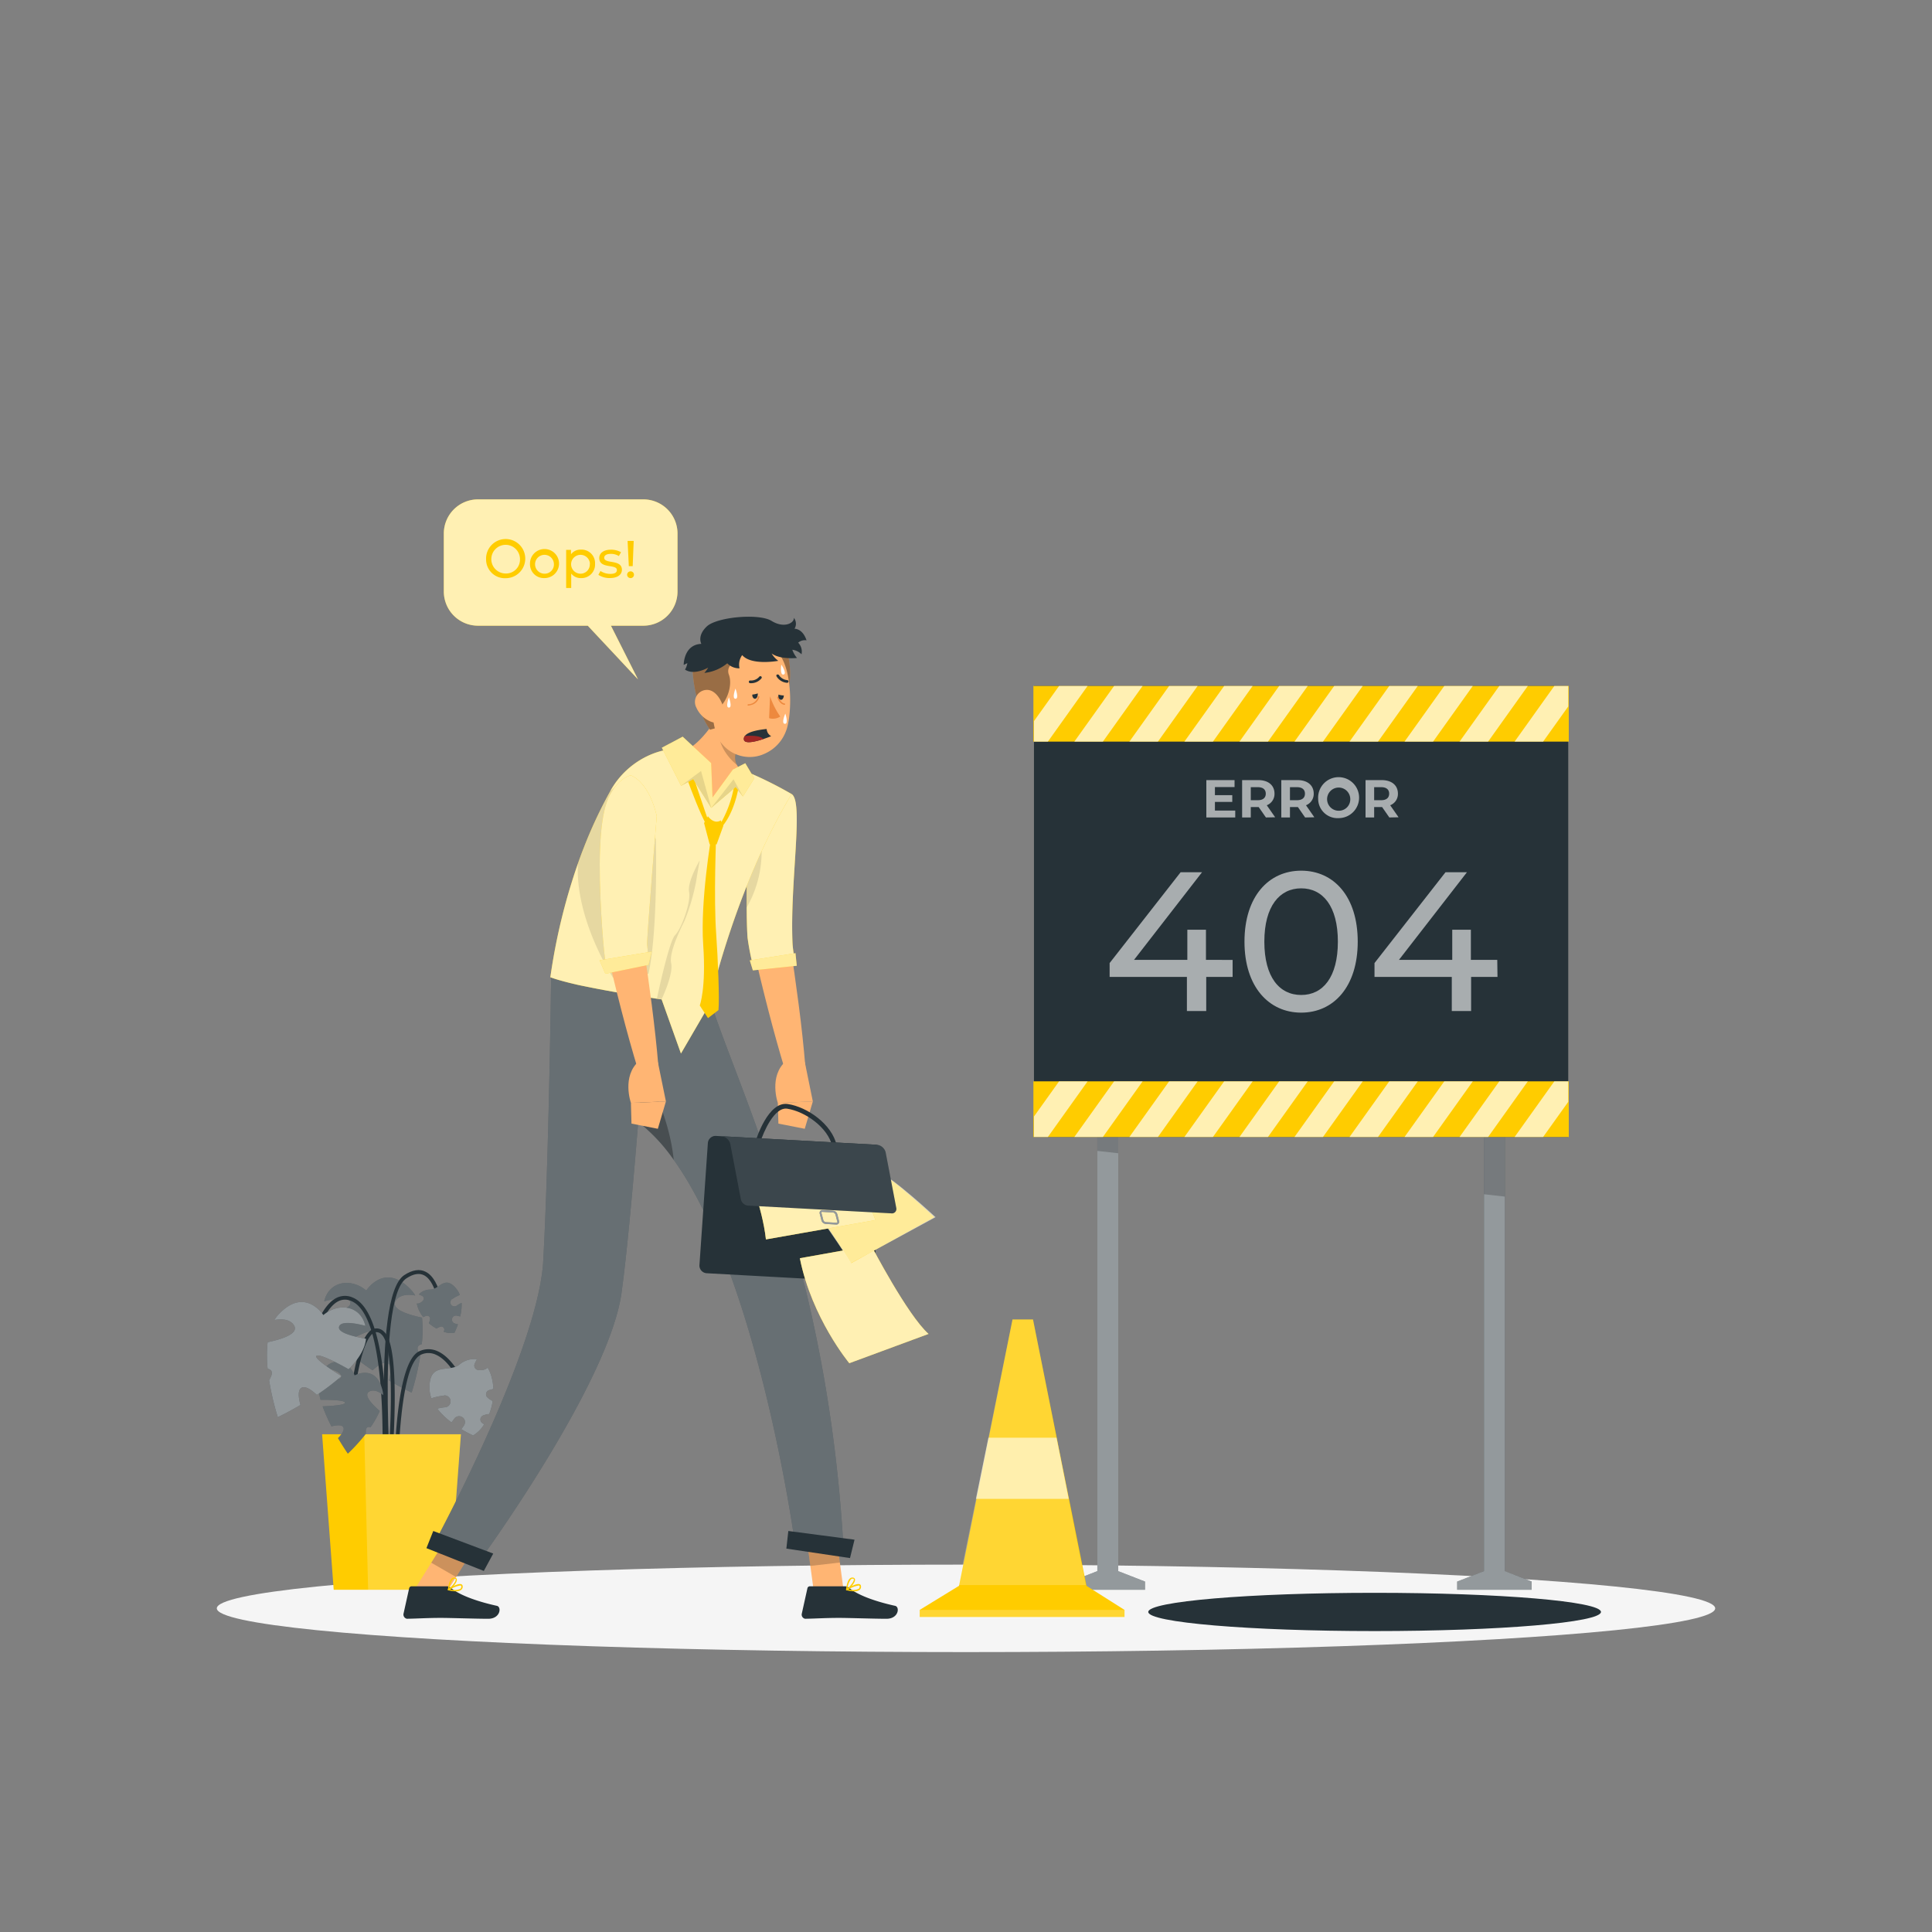 <svg xmlns="http://www.w3.org/2000/svg" viewBox="0 0 500 500"><rect x="0" y="0" width="500" height="500" fill="#808080" stroke="none"/><g id="freepik--Shadow--inject-90"><ellipse id="freepik--path--inject-90" cx="250" cy="416.24" rx="193.89" ry="11.32" style="fill:#f5f5f5"></ellipse></g><g id="freepik--Plant--inject-90"><path d="M90.69,337.15c.21,1.47-3.78,2.43-7,3,.26,2.67,2,5.36,4.49,7.88,3.09-1.74,7.49-4,8.3-3.47s-3.62,3.53-6.44,5.24a58,58,0,0,0,6.39,4.84c1.38-1.29,3-2.42,4-1.81s.73,2.63.23,4.42c3.36,2,5.87,3.15,5.87,3.15a67.5,67.5,0,0,0,2.24-9.53c-.16-.34-.33-.68-.49-1-.54-1.25,0-1.79.88-2a33.62,33.62,0,0,0,.06-6.87c-3.8-.79-8.42-2.27-6.69-4.55,1-1.37,3-1.53,4.94-1.18a8.61,8.61,0,0,0-.94-1.28c-6.91-7.62-11.73,0-11.73,0-4-3.35-9.67-2.44-10.89,2.79C86.11,336.19,90.43,335.33,90.69,337.15Z" style="fill:#263238"></path><path d="M90.69,337.15c.21,1.47-3.78,2.43-7,3,.26,2.67,2,5.36,4.49,7.88,3.09-1.74,7.49-4,8.3-3.47s-3.62,3.53-6.44,5.24a58,58,0,0,0,6.39,4.84c1.38-1.29,3-2.42,4-1.81s.73,2.63.23,4.42c3.36,2,5.87,3.15,5.87,3.15a67.5,67.5,0,0,0,2.24-9.53c-.16-.34-.33-.68-.49-1-.54-1.25,0-1.79.88-2a33.62,33.62,0,0,0,.06-6.87c-3.8-.79-8.42-2.27-6.69-4.55,1-1.37,3-1.53,4.94-1.18a8.61,8.61,0,0,0-.94-1.28c-6.91-7.62-11.73,0-11.73,0-4-3.35-9.67-2.44-10.89,2.79C86.11,336.19,90.43,335.33,90.69,337.15Z" style="fill:#fff;isolation:isolate;opacity:0.3"></path><path d="M99.31,393.13l-1-.08c0-.51,4.09-51.52-7.36-56.33a3.88,3.88,0,0,0-3.47.08C83.36,339,81.37,347.89,81.35,348l-1-.22c.08-.38,2.1-9.47,6.65-11.84a4.89,4.89,0,0,1,4.32-.12C103.46,340.88,99.49,391,99.31,393.13Z" style="fill:#263238"></path><path d="M100.76,392c-.21-2.3-4.88-56.27,3.86-62,2.09-1.37,4-1.67,5.55-.86,4.13,2.08,4.67,10.91,4.69,11.28l-1,.06c0-.09-.53-8.63-4.14-10.45-1.25-.63-2.78-.36-4.55.81-8.24,5.4-3.47,60.51-3.42,61.07Z" style="fill:#263238"></path><path d="M102.07,396.39c-.06-1.76-1.5-43.07,6.45-46.69a5.61,5.61,0,0,1,4.74,0c5.46,2.4,8.83,12.57,9,13l-1,.31c0-.1-3.38-10.18-8.43-12.4a4.54,4.54,0,0,0-3.91,0c-6.1,2.78-6.31,34-5.87,45.74Z" style="fill:#263238"></path><path d="M100.05,394.5l-1-.11c1.4-12.3,4.09-45.06-.29-49a1.73,1.73,0,0,0-1.8-.56C94,346,92.24,356.65,91.8,360.66l-1-.11c.17-1.54,1.77-15.07,5.8-16.62a2.66,2.66,0,0,1,2.81.74C105.08,349.72,100.25,392.67,100.05,394.5Z" style="fill:#263238"></path><polygon points="83.36 371.19 119.28 371.19 116.28 411.43 86.36 411.43 83.36 371.19" style="fill:#FFCC00"></polygon><polygon points="94.27 371.19 95.27 411.43 116.28 411.43 119.28 371.19 94.27 371.19" style="fill:#fff;isolation:isolate;opacity:0.2"></polygon><path d="M88.25,356.42c-.37,1-3.16.21-5.35-.57-.76,1.74-.58,4,.06,6.41,2.5,0,6,.07,6.32.7s-3.45.93-5.78,1a41.47,41.47,0,0,0,2.28,5.18c1.3-.32,2.69-.47,3.07.24s-.45,1.88-1.37,2.81c1.4,2.35,2.54,4,2.54,4a46.9,46.9,0,0,0,4.65-5.11c0-.26,0-.53,0-.8.1-1,.61-1.11,1.22-.91a23.57,23.57,0,0,0,2.38-4.21c-2.07-1.8-4.41-4.29-2.56-5.1,1.11-.49,2.35.07,3.45,1a5.11,5.11,0,0,0-.14-1.11c-1.65-7.07-7.24-4-7.24-4-1.33-3.45-5.12-4.82-7.66-2C85.76,354.26,88.71,355.21,88.25,356.42Z" style="fill:#263238"></path><path d="M88.25,356.42c-.37,1-3.16.21-5.35-.57-.76,1.74-.58,4,.06,6.41,2.5,0,6,.07,6.32.7s-3.45.93-5.78,1a41.47,41.47,0,0,0,2.28,5.18c1.3-.32,2.69-.47,3.07.24s-.45,1.88-1.37,2.81c1.4,2.35,2.54,4,2.54,4a46.9,46.9,0,0,0,4.65-5.11c0-.26,0-.53,0-.8.1-1,.61-1.11,1.22-.91a23.57,23.57,0,0,0,2.38-4.21c-2.07-1.8-4.41-4.29-2.56-5.1,1.11-.49,2.35.07,3.45,1a5.11,5.11,0,0,0-.14-1.11c-1.65-7.07-7.24-4-7.24-4-1.33-3.45-5.12-4.82-7.66-2C85.76,354.26,88.71,355.21,88.25,356.42Z" style="fill:#fff;isolation:isolate;opacity:0.3"></path><path d="M114.93,361.2a13.57,13.57,0,0,0-3.29.69,7.93,7.93,0,0,1-.48-2.38c-.23-7.24,5-4.19,7.7-6.32a5.91,5.91,0,0,1,4.59-1.43,8.44,8.44,0,0,0-.62,1.24,1.14,1.14,0,0,0,.87,1.55,3.4,3.4,0,0,0,2-.24,3.77,3.77,0,0,0,.52-.37,10.35,10.35,0,0,1,1,2.43,13.42,13.42,0,0,1,.46,3.1,11,11,0,0,0-1.21.34,1.13,1.13,0,0,0-.45,1.72,5.45,5.45,0,0,0,1.49,1.05,16.52,16.52,0,0,1-.91,3.4l-.37,0a7.44,7.44,0,0,0-.78.2,3.12,3.12,0,0,0-.43.15,1.16,1.16,0,0,0-.68.88,1.12,1.12,0,0,0,.43,1.05,3.71,3.71,0,0,0,.54.33,8.12,8.12,0,0,1-2.87,2.9,29.51,29.51,0,0,1-3.06-1.62c.22-.29.44-.58.64-.88a1.69,1.69,0,0,0,.31-1.13,1.53,1.53,0,0,0-1.73-1.33,1.52,1.52,0,0,0-1,.58c-.24.36-.51.7-.77,1a19.11,19.11,0,0,1-3.68-3.57l.11,0a10.87,10.87,0,0,1,2-.34,1.54,1.54,0,0,0-.39-3.06Z" style="fill:#263238"></path><path d="M114.93,361.2a13.57,13.57,0,0,0-3.29.69,7.93,7.93,0,0,1-.48-2.38c-.23-7.24,5-4.19,7.7-6.32a5.91,5.91,0,0,1,4.59-1.43,8.44,8.44,0,0,0-.62,1.24,1.14,1.14,0,0,0,.87,1.55,3.4,3.4,0,0,0,2-.24,3.77,3.77,0,0,0,.52-.37,10.35,10.35,0,0,1,1,2.43,13.42,13.42,0,0,1,.46,3.1,11,11,0,0,0-1.21.34,1.13,1.13,0,0,0-.45,1.72,5.45,5.45,0,0,0,1.49,1.05,16.52,16.52,0,0,1-.91,3.4l-.37,0a7.44,7.44,0,0,0-.78.2,3.12,3.12,0,0,0-.43.15,1.16,1.16,0,0,0-.68.88,1.12,1.12,0,0,0,.43,1.05,3.71,3.71,0,0,0,.54.33,8.12,8.12,0,0,1-2.87,2.9,29.51,29.51,0,0,1-3.06-1.62c.22-.29.44-.58.64-.88a1.69,1.69,0,0,0,.31-1.13,1.53,1.53,0,0,0-1.73-1.33,1.52,1.52,0,0,0-1,.58c-.24.36-.51.7-.77,1a19.11,19.11,0,0,1-3.68-3.57l.11,0a10.87,10.87,0,0,1,2-.34,1.54,1.54,0,0,0-.39-3.06Z" style="fill:#fff;isolation:isolate;opacity:0.5"></path><path d="M117,336.22a9.43,9.43,0,0,1,2-1.08,5.31,5.31,0,0,0-.79-1.46c-3.06-3.91-4.44,0-6.82.06a4,4,0,0,0-3,1.26,5.59,5.59,0,0,1,.87.38.77.77,0,0,1,.22,1.2,2.26,2.26,0,0,1-1.17.76,2.18,2.18,0,0,1-.44,0,7.53,7.53,0,0,0,.54,1.71,9.55,9.55,0,0,0,1.12,1.83,6.86,6.86,0,0,1,.78-.35.78.78,0,0,1,1,.71,3.51,3.51,0,0,1-.33,1.2,11.75,11.75,0,0,0,2,1.39l.22-.13c.16-.09.33-.17.5-.25a1.32,1.32,0,0,1,.3-.1.8.8,0,0,1,.74.16.79.79,0,0,1,.23.74,2,2,0,0,1-.14.41,5.5,5.5,0,0,0,2.78.26,20.83,20.83,0,0,0,.9-2.19q-.36-.07-.72-.18a1.12,1.12,0,0,1-.66-.46,1.07,1.07,0,0,1-.14-.8,1,1,0,0,1,.46-.66,1.1,1.1,0,0,1,.79-.14l.86.21a13.07,13.07,0,0,0,.37-3.49l-.07,0a7.6,7.6,0,0,0-1.23.72,1.05,1.05,0,0,1-1.13-1.78Z" style="fill:#263238"></path><path d="M117,336.22a9.43,9.43,0,0,1,2-1.08,5.31,5.31,0,0,0-.79-1.46c-3.06-3.91-4.44,0-6.82.06a4,4,0,0,0-3,1.26,5.59,5.59,0,0,1,.87.38.77.77,0,0,1,.22,1.2,2.26,2.26,0,0,1-1.17.76,2.18,2.18,0,0,1-.44,0,7.53,7.53,0,0,0,.54,1.71,9.55,9.55,0,0,0,1.12,1.83,6.86,6.86,0,0,1,.78-.35.78.78,0,0,1,1,.71,3.51,3.51,0,0,1-.33,1.2,11.75,11.75,0,0,0,2,1.39l.22-.13c.16-.09.33-.17.5-.25a1.32,1.32,0,0,1,.3-.1.8.8,0,0,1,.74.16.79.79,0,0,1,.23.74,2,2,0,0,1-.14.41,5.5,5.5,0,0,0,2.78.26,20.83,20.83,0,0,0,.9-2.19q-.36-.07-.72-.18a1.12,1.12,0,0,1-.66-.46,1.07,1.07,0,0,1-.14-.8,1,1,0,0,1,.46-.66,1.1,1.1,0,0,1,.79-.14l.86.21a13.07,13.07,0,0,0,.37-3.49l-.07,0a7.6,7.6,0,0,0-1.23.72,1.05,1.05,0,0,1-1.13-1.78Z" style="fill:#fff;isolation:isolate;opacity:0.3"></path><path d="M87.73,343.47c-.21,1.47,3.78,2.44,7,3-.27,2.67-2,5.37-4.5,7.89-3.08-1.74-7.49-4-8.3-3.48s3.63,3.53,6.45,5.25A59,59,0,0,1,82,361c-1.39-1.3-3-2.43-4-1.82s-.73,2.64-.24,4.42c-3.35,2-5.87,3.15-5.87,3.15a67.5,67.5,0,0,1-2.24-9.53c.17-.33.34-.67.49-1,.54-1.25,0-1.78-.88-2a33.52,33.52,0,0,1,0-6.86c3.8-.8,8.42-2.27,6.69-4.55-1-1.38-3-1.53-4.94-1.19a7.9,7.9,0,0,1,.93-1.28c6.92-7.62,11.74,0,11.74,0,4-3.35,9.66-2.44,10.88,2.79C92.31,342.52,88,341.66,87.73,343.47Z" style="fill:#263238"></path><path d="M87.73,343.47c-.21,1.47,3.78,2.44,7,3-.27,2.67-2,5.37-4.5,7.89-3.08-1.74-7.49-4-8.3-3.48s3.63,3.53,6.45,5.25A59,59,0,0,1,82,361c-1.39-1.3-3-2.43-4-1.82s-.73,2.64-.24,4.42c-3.35,2-5.87,3.15-5.87,3.15a67.5,67.5,0,0,1-2.24-9.53c.17-.33.34-.67.49-1,.54-1.25,0-1.78-.88-2a33.52,33.52,0,0,1,0-6.86c3.8-.8,8.42-2.27,6.69-4.55-1-1.38-3-1.53-4.94-1.19a7.9,7.9,0,0,1,.93-1.28c6.92-7.62,11.74,0,11.74,0,4-3.35,9.66-2.44,10.88,2.79C92.31,342.52,88,341.66,87.73,343.47Z" style="fill:#fff;isolation:isolate;opacity:0.5"></path></g><g id="freepik--Sign--inject-90"><polygon points="289.4 406.61 289.4 286.98 283.99 286.98 283.99 406.61 277.05 409.31 277.05 411.43 286.06 411.43 287.33 411.43 296.33 411.43 296.33 409.31 289.4 406.61" style="fill:#263238"></polygon><polygon points="389.46 406.61 389.46 286.98 384.05 286.98 384.05 406.61 377.12 409.31 377.12 411.43 386.12 411.43 387.39 411.43 396.4 411.43 396.4 409.31 389.46 406.61" style="fill:#263238"></polygon><polygon points="296.34 409.31 296.34 411.43 277.05 411.43 277.05 409.31 283.99 406.6 283.99 286.98 289.4 286.98 289.4 406.6 296.34 409.31" style="fill:#fff;opacity:0.5"></polygon><polygon points="396.4 409.31 396.4 411.43 377.12 411.43 377.12 409.31 384.05 406.6 384.05 286.98 389.46 286.98 389.46 406.6 396.4 409.31" style="fill:#fff;opacity:0.5"></polygon><polygon points="283.99 286.98 289.4 286.98 289.4 298.46 283.99 297.85 283.99 286.98" style="isolation:isolate;opacity:0.2"></polygon><polygon points="389.46 286.98 389.46 309.68 384.05 309.07 384.05 286.98 389.46 286.98" style="isolation:isolate;opacity:0.2"></polygon><rect x="267.59" y="177.52" width="138.27" height="116.73" style="fill:#263238"></rect><rect x="267.44" y="279.85" width="138.56" height="14.41" style="fill:#FFCC00"></rect><rect x="267.44" y="177.52" width="138.56" height="14.41" style="fill:#FFCC00"></rect><g style="opacity:0.7"><polygon points="281.47 279.85 271.19 294.25 267.59 294.25 267.59 288.95 274.09 279.85 281.47 279.85" style="fill:#fff"></polygon><polygon points="285.43 294.25 278.04 294.25 288.33 279.85 295.71 279.85 285.43 294.25" style="fill:#fff"></polygon><polygon points="299.67 294.25 292.28 294.25 302.57 279.85 309.95 279.85 299.67 294.25" style="fill:#fff"></polygon><polygon points="313.91 294.25 306.52 294.25 316.81 279.85 324.19 279.85 313.91 294.25" style="fill:#fff"></polygon><polygon points="328.15 294.25 320.77 294.25 331.05 279.85 338.44 279.85 328.15 294.25" style="fill:#fff"></polygon><polygon points="342.39 294.25 335.01 294.25 345.29 279.85 352.68 279.85 342.39 294.25" style="fill:#fff"></polygon><polygon points="356.63 294.25 349.25 294.25 359.54 279.85 366.92 279.85 356.63 294.25" style="fill:#fff"></polygon><polygon points="370.88 294.25 363.49 294.25 373.78 279.85 381.16 279.85 370.88 294.25" style="fill:#fff"></polygon><polygon points="385.12 294.25 377.73 294.25 388.02 279.85 395.4 279.85 385.12 294.25" style="fill:#fff"></polygon><polygon points="405.86 279.85 405.86 285.15 399.36 294.25 391.98 294.25 402.26 279.85 405.86 279.85" style="fill:#fff"></polygon></g><g style="opacity:0.7"><polygon points="281.47 177.52 271.19 191.93 267.59 191.93 267.59 186.62 274.09 177.52 281.47 177.52" style="fill:#fff"></polygon><polygon points="285.43 191.93 278.04 191.93 288.33 177.52 295.71 177.52 285.43 191.93" style="fill:#fff"></polygon><polygon points="299.67 191.93 292.28 191.93 302.57 177.52 309.95 177.52 299.67 191.93" style="fill:#fff"></polygon><polygon points="313.91 191.93 306.52 191.93 316.81 177.52 324.19 177.52 313.91 191.93" style="fill:#fff"></polygon><polygon points="328.15 191.93 320.77 191.93 331.05 177.52 338.44 177.52 328.15 191.93" style="fill:#fff"></polygon><polygon points="342.39 191.93 335.01 191.93 345.29 177.52 352.68 177.52 342.39 191.93" style="fill:#fff"></polygon><polygon points="356.63 191.93 349.25 191.93 359.54 177.52 366.92 177.52 356.63 191.93" style="fill:#fff"></polygon><polygon points="370.88 191.93 363.49 191.93 373.78 177.52 381.16 177.52 370.88 191.93" style="fill:#fff"></polygon><polygon points="385.12 191.93 377.73 191.93 388.02 177.52 395.4 177.52 385.12 191.93" style="fill:#fff"></polygon><polygon points="405.86 177.52 405.86 182.83 399.36 191.93 391.98 191.93 402.26 177.52 405.86 177.52" style="fill:#fff"></polygon></g><g style="opacity:0.6"><path d="M319,252.83h-6.83v8.83h-5v-8.83h-20v-3.59l18.37-23.5h5.54l-17.6,22.68h13.8v-7.8h4.82v7.8H319Z" style="fill:#fff"></path><path d="M322.07,243.7c0-11.7,6.26-18.37,14.68-18.37s14.63,6.67,14.63,18.37-6.27,18.37-14.63,18.37S322.07,255.4,322.07,243.7Zm24.17,0c0-9.19-3.9-13.8-9.49-13.8s-9.54,4.61-9.54,13.8,3.9,13.8,9.54,13.8S346.24,252.88,346.24,243.7Z" style="fill:#fff"></path><path d="M387.55,252.83h-6.83v8.83h-5v-8.83h-20v-3.59l18.37-23.5h5.55l-17.6,22.68h13.8v-7.8h4.82v7.8h6.83Z" style="fill:#fff"></path></g><g style="opacity:0.6"><path d="M319.68,209.77v1.79H312.2v-9.67h7.3v1.8h-5.08v2.1h4.49v1.74h-4.49v2.24Z" style="fill:#fff"></path><path d="M327.62,211.56l-1.87-2.69H323.7v2.69h-2.24v-9.67h4.18c2.59,0,4.2,1.34,4.2,3.51a3.14,3.14,0,0,1-2,3l2.17,3.11Zm-2.1-7.84H323.7v3.37h1.82c1.37,0,2.06-.64,2.06-1.69S326.89,203.72,325.52,203.72Z" style="fill:#fff"></path><path d="M337.76,211.56l-1.86-2.69h-2.06v2.69H331.6v-9.67h4.19c2.58,0,4.2,1.34,4.2,3.51a3.15,3.15,0,0,1-2,3l2.16,3.11Zm-2.1-7.84h-1.82v3.37h1.82c1.37,0,2.06-.64,2.06-1.69S337,203.72,335.66,203.72Z" style="fill:#fff"></path><path d="M341.14,206.73a5.3,5.3,0,1,1,5.29,5A5,5,0,0,1,341.14,206.73Zm8.31,0a3,3,0,1,0-3,3.09A2.95,2.95,0,0,0,349.45,206.73Z" style="fill:#fff"></path><path d="M359.56,211.56l-1.87-2.69h-2.06v2.69H353.4v-9.67h4.18c2.58,0,4.2,1.34,4.2,3.51a3.14,3.14,0,0,1-2,3l2.17,3.11Zm-2.1-7.84h-1.83v3.37h1.83c1.36,0,2.05-.64,2.05-1.69S358.82,203.72,357.46,203.72Z" style="fill:#fff"></path></g></g><g id="freepik--Hole--inject-90"><ellipse cx="355.75" cy="417.17" rx="58.58" ry="4.95" style="fill:#263238"></ellipse></g><g id="freepik--trafic-cone--inject-90"><polygon points="281.18 410.41 267.34 341.48 262.04 341.48 248.19 410.41 238.02 416.64 238.02 418.48 291.02 418.48 291.02 416.64 281.18 410.41" style="fill:#FFCC00"></polygon><rect x="238.02" y="416.64" width="53" height="2.32" style="fill:#fff;isolation:isolate;opacity:0.2"></rect><polygon points="267.34 341.48 262.04 341.48 248.03 410.21 281.01 410.21 267.34 341.48" style="fill:#fff;isolation:isolate;opacity:0.2"></polygon><polygon points="276.58 387.9 273.43 372.08 255.8 372.08 252.57 387.9 276.58 387.9" style="fill:#fff;isolation:isolate;opacity:0.6"></polygon></g><g id="freepik--speech-bubble--inject-90"><path d="M166.44,129.24H123.71a8.84,8.84,0,0,0-8.85,8.84v15a8.85,8.85,0,0,0,8.85,8.85h28.4l13,13.89-7-13.89h8.38a8.85,8.85,0,0,0,8.85-8.85v-15A8.84,8.84,0,0,0,166.44,129.24Z" style="fill:#FFCC00"></path><path d="M166.44,129.24H123.71a8.84,8.84,0,0,0-8.85,8.84v15a8.85,8.85,0,0,0,8.85,8.85h28.4l13,13.89-7-13.89h8.38a8.85,8.85,0,0,0,8.85-8.85v-15A8.84,8.84,0,0,0,166.44,129.24Z" style="fill:#fff;opacity:0.7"></path><path d="M125.8,144.76a5.07,5.07,0,1,1,5.08,4.88A4.85,4.85,0,0,1,125.8,144.76Zm8.77,0a3.71,3.71,0,1,0-3.69,3.66A3.59,3.59,0,0,0,134.57,144.76Z" style="fill:#FFCC00"></path><path d="M137.16,145.92a3.76,3.76,0,1,1,3.76,3.69A3.59,3.59,0,0,1,137.16,145.92Zm6.19,0a2.44,2.44,0,1,0-2.43,2.55A2.38,2.38,0,0,0,143.35,145.92Z" style="fill:#FFCC00"></path><path d="M154,145.92a3.51,3.51,0,0,1-3.65,3.69,3.1,3.1,0,0,1-2.52-1.17v3.73h-1.31v-9.86h1.25v1.14a3.09,3.09,0,0,1,2.58-1.21A3.5,3.5,0,0,1,154,145.92Zm-1.32,0a2.44,2.44,0,1,0-2.44,2.55A2.39,2.39,0,0,0,152.64,145.92Z" style="fill:#FFCC00"></path><path d="M154.86,148.77l.54-1a4.65,4.65,0,0,0,2.54.75c1.21,0,1.71-.37,1.71-1,0-1.62-4.56-.22-4.56-3.1,0-1.29,1.16-2.16,3-2.16a5.25,5.25,0,0,1,2.63.65l-.56,1a3.76,3.76,0,0,0-2.08-.57c-1.15,0-1.71.42-1.71,1,0,1.7,4.58.31,4.58,3.12,0,1.31-1.2,2.14-3.12,2.14A5.25,5.25,0,0,1,154.86,148.77Z" style="fill:#FFCC00"></path><path d="M162.3,148.74a.87.87,0,0,1,.9-.87.85.85,0,0,1,.87.87.86.86,0,0,1-.87.87A.88.88,0,0,1,162.3,148.74Zm.12-8.75H164l-.26,6.53h-1Z" style="fill:#FFCC00"></path></g><g id="freepik--Character--inject-90"><g id="freepik--group--inject-90"><polygon points="107.22 411.48 113.64 415.18 122.73 400.61 116.3 396.92 107.22 411.48" style="fill:#ffb573"></polygon><polygon points="116.3 396.92 122.72 400.62 118.03 408.13 111.61 404.43 116.3 396.92" style="isolation:isolate;opacity:0.2"></polygon><path d="M115.52,410.53h-9a.65.65,0,0,0-.63.51l-1.46,6.59a1.11,1.11,0,0,0,.85,1.3l.24,0c2.91-.05,5-.22,8.68-.22,2.25,0,9,.23,12.15.23s3.52-3.07,2.25-3.35c-5.71-1.25-10-3-11.84-4.61A1.76,1.76,0,0,0,115.52,410.53Z" style="fill:#263238"></path><path d="M116,411.56a.18.18,0,0,1-.13-.15.16.16,0,0,1,.08-.17c.27-.17,2.66-1.64,3.48-1.22a.53.53,0,0,1,.3.49,1,1,0,0,1-.37.94,2.19,2.19,0,0,1-1.42.38A9,9,0,0,1,116,411.56Zm.51-.25a3.6,3.6,0,0,0,2.64-.13.75.75,0,0,0,.23-.63c0-.14-.07-.21-.11-.21a.46.46,0,0,0-.23,0A7.25,7.25,0,0,0,116.54,411.31Z" style="fill:#FFCC00"></path><path d="M116,411.59a.18.18,0,0,1-.08-.16c0-.1.19-2.23,1-2.93a1,1,0,0,1,.75-.22.57.57,0,0,1,.56.46c.15.78-1.33,2.41-2.09,2.83h-.08Zm1.19-2.88a4.2,4.2,0,0,0-.88,2.32c.77-.58,1.71-1.81,1.61-2.29,0-.05,0-.18-.25-.18h-.09A.63.63,0,0,0,117.17,408.71Z" style="fill:#FFCC00"></path><polygon points="210.79 413.2 218.42 412.32 216.22 395.92 208.58 396.8 210.79 413.2" style="fill:#ffb573"></polygon><polygon points="208.58 396.8 216.22 395.92 217.35 404.38 209.72 405.26 208.58 396.8" style="isolation:isolate;opacity:0.2"></polygon><path d="M218.59,410.53h-9a.64.64,0,0,0-.63.51l-1.46,6.59a1.09,1.09,0,0,0,.84,1.3l.24,0c2.91-.05,5-.22,8.69-.22,2.25,0,9,.23,12.15.23s3.51-3.07,2.24-3.35c-5.71-1.25-10-3-11.83-4.61A1.8,1.8,0,0,0,218.59,410.53Z" style="fill:#263238"></path><path d="M219.09,411.56a.18.18,0,0,1-.13-.15.15.15,0,0,1,.09-.17c.26-.17,2.65-1.64,3.47-1.22a.52.52,0,0,1,.3.49,1,1,0,0,1-.36.94,2.2,2.2,0,0,1-1.43.38A9.16,9.16,0,0,1,219.09,411.56Zm.51-.25a3.6,3.6,0,0,0,2.64-.13.73.73,0,0,0,.24-.63c0-.14-.07-.21-.12-.21a.42.42,0,0,0-.22,0A7.22,7.22,0,0,0,219.6,411.31Z" style="fill:#FFCC00"></path><path d="M219.05,411.59a.17.17,0,0,1-.09-.16c0-.1.19-2.23,1-2.93a.94.94,0,0,1,.74-.22.58.58,0,0,1,.57.46c.15.78-1.33,2.41-2.09,2.83h-.09Zm1.18-2.88a4.19,4.19,0,0,0-.87,2.32c.76-.58,1.7-1.81,1.61-2.29,0-.05,0-.18-.26-.18h-.08A.64.64,0,0,0,220.23,408.71Z" style="fill:#FFCC00"></path><path d="M218.32,401l-12.82-3.06s-9.29-67.28-31.14-97.77a45.43,45.43,0,0,0-9.19-9.82c-1.36,16.9-3,34.88-4.35,44.45-3.42,23.55-36.55,68.92-36.55,68.92l-11.6-4.87s26.63-49.3,27.91-72.45c1.4-25.13,2-69.21,2.06-74.37H182C185.68,272.42,213.78,319.08,218.32,401Z" style="fill:#263238"></path><path d="M218.32,401l-12.82-3.06s-9.29-67.28-31.14-97.77a45.43,45.43,0,0,0-9.19-9.82c-1.36,16.9-3,34.88-4.35,44.45-3.42,23.55-36.55,68.92-36.55,68.92l-11.6-4.87s26.63-49.3,27.91-72.45c1.4-25.13,2-69.21,2.06-74.37H182C185.68,272.42,213.78,319.08,218.32,401Z" style="fill:#fff;opacity:0.3"></path><path d="M205.64,208.64c-.06,12.06-.54,24.11-1.16,36.15l-.09-1c.85,5.39,1.6,10.8,2.31,16.21s1.3,10.86,1.75,16.32l-5.17,1c-3.19-10.46-5.83-21.07-8.3-31.71-.41-12.37-.27-24.78,0-37.16l10.62.19Z" style="fill:#ffb573"></path><path d="M204.87,205.5c3.23,2-.53,23.1.25,38.93a34.69,34.69,0,0,0,.75,4.72L195,250.37a61.85,61.85,0,0,1-1.54-7.69c-.53-7.38,0-28.25,0-28.25Z" style="fill:#FFCC00"></path><path d="M205.12,244.43a34.69,34.69,0,0,0,.75,4.72L195,250.37a62.45,62.45,0,0,1-1.53-7.69c-.14-1.9-.21-4.7-.23-7.8,0-4.68,0-10.06.1-14.12,0,0,0,0,0,0,.06-3.71.13-6.32.13-6.32l11.41-8.93C208.09,207.51,204.34,228.6,205.12,244.43Z" style="fill:#fff;opacity:0.7"></path><path d="M208.29,274.89l2.07,10.16-9.06.37s-2.44-6.9,2.13-10.85Z" style="fill:#ffb573"></path><polygon points="208.27 292.13 201.45 290.79 201.3 285.42 210.36 285.05 208.27 292.13" style="fill:#ffb573"></polygon><polygon points="194.05 248.55 205.87 246.68 206.2 249.94 194.84 251.13 194.05 248.55" style="fill:#FFCC00"></polygon><polygon points="194.05 248.55 205.87 246.68 206.2 249.94 194.84 251.13 194.05 248.55" style="fill:#fff;opacity:0.6"></polygon><path d="M193.23,234.88c0-4.68,0-10.06.1-14.12,0,0,0,0,0,0a18.52,18.52,0,0,1,3.39-5.16A29.07,29.07,0,0,1,193.23,234.88Z" style="isolation:isolate;opacity:0.1"></path><polygon points="219.98 403.23 203.51 400.78 204.02 396.22 221.15 398.47 219.98 403.23" style="fill:#263238"></polygon><polygon points="125.21 406.56 110.36 400.66 112.13 396.22 127.65 402.06 125.21 406.56" style="fill:#263238"></polygon><path d="M174.36,300.15a45.43,45.43,0,0,0-9.19-9.82l1.09-14S173.07,287.51,174.36,300.15Z" style="isolation:isolate;opacity:0.3"></path><path d="M204.87,205.5c-14.82,24.59-21.4,54.72-21.4,54.72l-7.24,12.43-5-14-1.23-.18-1.8-.27-1.84-.28-3.78-.6-1.91-.32c-.64-.1-1.27-.21-1.91-.33l-1.89-.34-1.87-.35c-1.71-.33-3.38-.67-5-1l-.84-.19c-1.16-.27-2.27-.54-3.3-.82s-2-.56-2.81-.84l-.62-.21a155.06,155.06,0,0,1,7.12-29.39c.5-1.43,1-2.8,1.53-4.13a117.5,117.5,0,0,1,6.8-14.55l.16-.29c4.6-8.24,13.92-11.83,19.52-10.41a145.85,145.85,0,0,1,15.58,5.52A102.42,102.42,0,0,1,204.87,205.5Z" style="fill:#FFCC00"></path><path d="M204.87,205.5c-14.82,24.59-21.4,54.72-21.4,54.72l-7.24,12.43-5-14-1.23-.18-1.8-.27-1.84-.28-3.78-.6-1.91-.32c-.64-.1-1.27-.21-1.91-.33l-1.89-.34-1.87-.35c-1.71-.33-3.38-.67-5-1l-.84-.19c-1.16-.27-2.27-.54-3.3-.82s-2-.55-2.81-.84l-.62-.21a155.06,155.06,0,0,1,7.12-29.39c.5-1.43,1-2.8,1.53-4.13a117.5,117.5,0,0,1,6.8-14.55l.16-.29c4.6-8.24,13.92-11.83,19.52-10.41a145.85,145.85,0,0,1,15.58,5.52A102.42,102.42,0,0,1,204.87,205.5Z" style="fill:#fff;opacity:0.7"></path><path d="M181.09,222.68s-.42,2.24-.93,5.4a52.87,52.87,0,0,1-3,10.2c-.8,1.63-4.09,8.13-3.46,11s-2.46,9.3-2.46,9.3l-1.23-.18c.76-3.55,3.31-15,4.69-16.37,1.63-1.58,4.17-8.57,3.64-11.2S181.09,222.68,181.09,222.68Z" style="isolation:isolate;opacity:0.1"></path><path d="M170.26,274.89l2.08,10.16-9.06.37s-2.45-6.9,2.12-10.85Z" style="fill:#ffb573"></path><polygon points="170.25 292.13 163.43 290.79 163.28 285.42 172.34 285.05 170.25 292.13" style="fill:#ffb573"></polygon><path d="M176,194.59c1,2.83,9,13,9,13l7-8a5.5,5.5,0,0,1-1.28-1.62,3.89,3.89,0,0,1,.28-4.13,6.7,6.7,0,0,1,1.28-1.27,1.92,1.92,0,0,0,.22-.18L189,179.27C186.82,184.34,181.17,193.76,176,194.59Z" style="fill:#ffb573"></path><path d="M190.76,198a3.89,3.89,0,0,1,.28-4.13,6.7,6.7,0,0,1,1.28-1.27l-5.23-9.16C183.8,190.71,188,195.79,190.76,198Z" style="isolation:isolate;opacity:0.2"></path><path d="M203.66,168.21s2.84,9.92-2,14.51-7.3-14.26-7.3-14.26Z" style="fill:#ffb573"></path><path d="M203.66,168.21s2.84,9.92-2,14.51-7.3-14.26-7.3-14.26Z" style="isolation:isolate;opacity:0.4"></path><path d="M187.08,192.77a9.24,9.24,0,0,0,11,2.2,10.28,10.28,0,0,0,5.23-5.51,10.39,10.39,0,0,0,.36-1c1.85-6.53.87-21.91-5.77-20.66-5.44,1-11-.14-13.31,4.88a9.78,9.78,0,0,0-.93,4.58C183.78,184.56,183.52,188.88,187.08,192.77Z" style="fill:#ffb573"></path><path d="M199.29,180.22a21,21,0,0,0,2.64,5.22,3.47,3.47,0,0,1-2.89.42Z" style="fill:#ed893e"></path><path d="M196.87,175a.38.38,0,0,0-.35.11,2.79,2.79,0,0,1-2.33,1,.35.35,0,0,0-.39.3.34.34,0,0,0,.29.39h0a3.47,3.47,0,0,0,2.95-1.22.35.35,0,0,0,0-.49h0Z" style="fill:#263238"></path><path d="M201.29,174.57a.3.3,0,0,0-.21,0,.35.35,0,0,0-.11.48h0a3.47,3.47,0,0,0,2.74,1.66.35.35,0,0,0,.36-.34h0a.37.37,0,0,0-.35-.36h0a2.81,2.81,0,0,1-2.15-1.34A.34.34,0,0,0,201.29,174.57Z" style="fill:#263238"></path><path d="M185,182.33c-.7.2-.74,3.33,0,6.17l-1.24.35a19.81,19.81,0,0,1-3-6.51c-1.57-5.94-1.79-9.79-1.22-12.76l9.85-1.27.41,3.23a2.42,2.42,0,0,0-1.19,3c1.07,2.71-.45,6.94-2.52,8.64C186.11,183.22,186,182,185,182.33Z" style="fill:#ffb573"></path><path d="M185,182.33c-.7.2-.74,3.33,0,6.17l-1.24.35a19.81,19.81,0,0,1-3-6.51c-1.57-5.94-1.79-9.79-1.22-12.76l9.85-1.27.41,3.23a2.42,2.42,0,0,0-1.19,3c1.07,2.71-.45,6.94-2.52,8.64C186.11,183.22,186,182,185,182.33Z" style="isolation:isolate;opacity:0.4"></path><path d="M180.21,183.11a7,7,0,0,0,3.85,3.69c2.29.87,3.66-1.12,3.21-3.4-.41-2-2.08-5-4.47-4.85A3.12,3.12,0,0,0,180.21,183.11Z" style="fill:#ffb573"></path><path d="M181.51,166.63s-1.19-2.06,1.41-4.51,13.5-3.45,16.76-1.43,5.93.53,5.76-.8a2.45,2.45,0,0,1,.18,2.83s2.09-.11,3.11,3a2.61,2.61,0,0,0-2.16.61,3.29,3.29,0,0,1,.86,3,4,4,0,0,0-2.38-1.17,6.87,6.87,0,0,0,1.21,2.12s-4.32.48-6.56-1.16a6.34,6.34,0,0,0,1.72,1.9s-7,1.3-9.34-1.48a4.19,4.19,0,0,0-.69,3.42,4.21,4.21,0,0,1-3.17-1.3,11.22,11.22,0,0,1-5.94,2.49,7.75,7.75,0,0,0,1-1.37s-3.6,2.11-6,.51a4.38,4.38,0,0,0,.6-1.68l-.94.47S176.9,166.83,181.51,166.63Z" style="fill:#263238"></path><path d="M194.34,182.47a4.29,4.29,0,0,1-.68.14.18.18,0,0,1-.19-.16.17.17,0,0,1,.15-.19,2.67,2.67,0,0,0,2.56-1.94.17.17,0,0,1,.2-.15.17.17,0,0,1,.14.2A2.89,2.89,0,0,1,194.34,182.47Z" style="fill:#ed893e"></path><path d="M203,182.41H203c-1.26-.16-1.83-1.84-1.86-1.91a.17.17,0,0,1,.11-.22.19.19,0,0,1,.23.11s.52,1.54,1.56,1.67a.18.18,0,0,1,.15.19A.17.17,0,0,1,203,182.41Z" style="fill:#ed893e"></path><path d="M194.7,179.73c-.07.59.26,1.09.66,1.11s.72-.46.75-1.05-.28-1.1-.66-1.11S194.72,179.13,194.7,179.73Z" style="fill:#263238"></path><path d="M201.44,180c-.06.59.28,1.09.67,1.11s.72-.46.75-1.06-.28-1.09-.67-1.1S201.47,179.44,201.44,180Z" style="fill:#263238"></path><path d="M194.07,179.76a5.31,5.31,0,0,0,2.46-.49c.72-.54-.61-1.07-1.26-1.07S193.63,179.24,194.07,179.76Z" style="fill:#ffb573"></path><path d="M201.11,179.64a5.19,5.19,0,0,0,2.48.31c.86-.28-.23-1.2-.85-1.41S200.86,179,201.11,179.64Z" style="fill:#ffb573"></path><path d="M199.58,190.53s-.88.36-2,.73c-2,.67-4.89,1.37-5.06.15a1.2,1.2,0,0,1,.25-.94c.86-1.18,3.73-1.61,5.63-1.81a3.15,3.15,0,0,0,.27.94A2.49,2.49,0,0,0,199.58,190.53Z" style="fill:#263238"></path><path d="M197.57,191.26c-2,.67-4.89,1.37-5.06.15a1.2,1.2,0,0,1,.25-.94C194.46,190.35,196.77,190.37,197.57,191.26Z" style="fill:#a02724"></path><path d="M190.34,178.2s1,2.64,0,2.64S190.34,178.2,190.34,178.2Z" style="fill:#fff"></path><path d="M188.64,180.48s1,2.64,0,2.64S188.64,180.48,188.64,180.48Z" style="fill:#fff"></path><path d="M202.2,172s1.59,2.35.58,2.57S202.2,172,202.2,172Z" style="fill:#fff"></path><path d="M203.24,184.68s.92,2.69-.12,2.64S203.24,184.68,203.24,184.68Z" style="fill:#fff"></path><path d="M174.65,192.61s5,15,8.07,20.7l.66-.7s-5.54-15.78-6.39-20Z" style="fill:#FFCC00"></path><path d="M190.38,199.89a29.61,29.61,0,0,1-4,13.42v1.12s4-3.36,5.18-13.35Z" style="fill:#FFCC00"></path><path d="M182.21,213l1-1.75c1.8,2.3,3.33,1.06,3.33,1.06l.66,1.4-1.74,4.81h-1.8Z" style="fill:#FFCC00"></path><path d="M185.35,216.11s-.68,16.22,0,25.62c.43,6,.89,16.81.59,19.68l-2.71,2.08-2.13-3.27s1.68-4.45.89-15.72,2.1-28,2.1-28Z" style="fill:#FFCC00"></path><polygon points="171.28 193.51 176.68 190.65 184.05 197.49 184.4 206.37 189.66 199.16 192.88 197.52 195.21 201.43 192.27 206.13 190.38 203.7 184.06 209.07 179.4 201.66 176.27 203.36 171.28 193.51" style="fill:#FFCC00"></polygon><polygon points="171.28 193.51 176.68 190.65 184.05 197.49 184.4 206.37 189.66 199.16 192.88 197.52 195.21 201.43 192.27 206.13 190.38 203.7 184.06 209.07 179.4 201.66 176.27 203.36 171.28 193.51" style="fill:#fff;opacity:0.6"></polygon><polygon points="184.06 209.07 189.83 201.68 192.27 206.13 190.38 203.7 184.06 209.07" style="opacity:0.1"></polygon><polygon points="184.06 209.07 181.43 199.52 176.27 203.36 179.4 201.66 184.06 209.07" style="opacity:0.1"></polygon><path d="M167.84,252l-9.2,1s-9.84-14.93-9.08-29.53c.5-1.43,1-2.8,1.53-4.13a117.5,117.5,0,0,1,6.8-14.55,16.39,16.39,0,0,1,2.34-1.83l9.51,14.18S170.35,240.25,167.84,252Z" style="isolation:isolate;opacity:0.1"></path><path d="M167.61,208.64c-.06,12.06-.53,24.11-1.16,36.15l-.08-1q1.26,8.08,2.3,16.21c.69,5.43,1.31,10.86,1.75,16.32l-5.16,1c-3.2-10.46-5.84-21.07-8.3-31.71-.41-12.37-.27-24.78,0-37.16l10.61.19Z" style="fill:#ffb573"></path><path d="M163.26,200.65c5.14,2.24,6.7,10.57,6.7,10.57s-2.61,31.89-2.48,33.21.36,3.83.36,3.83l-11,2.11s-.92-5.94-1.45-18.07,0-22.24,2.5-26.71S163.26,200.65,163.26,200.65Z" style="fill:#FFCC00"></path><path d="M163.26,200.65c5.14,2.24,6.7,10.57,6.7,10.57s-2.61,31.89-2.48,33.21.36,3.83.36,3.83l-11,2.11s-.92-5.94-1.45-18.07,0-22.24,2.5-26.71S163.26,200.65,163.26,200.65Z" style="fill:#fff;opacity:0.7"></path><polygon points="155.16 248.52 168.67 246.28 167.84 249.71 156.67 252.01 155.16 248.52" style="fill:#FFCC00"></polygon><polygon points="155.16 248.52 168.67 246.28 167.84 249.71 156.67 252.01 155.16 248.52" style="fill:#fff;opacity:0.6"></polygon><path d="M228.33,298.23,226.14,330a2,2,0,0,1-2.15,1.77l-41.08-2.26a2,2,0,0,1-1.9-2l2.19-31.76a2,2,0,0,1,2.15-1.77l41.09,2.26A1.94,1.94,0,0,1,228.33,298.23Z" style="fill:#263238"></path><path d="M207,325.63l18.47-3.31s9.35,18,14.84,22.9l-20.51,7.58S210.09,341.14,207,325.63Z" style="fill:#FFCC00"></path><path d="M207,325.63l18.47-3.31s9.35,18,14.84,22.9l-20.51,7.58S210.09,341.14,207,325.63Z" style="fill:#fff;opacity:0.7"></path><path d="M206.53,308.31c3.46,2.07,13.75,18.59,13.75,18.59L241.84,315s-11-10.32-14.44-11.61S206.53,308.31,206.53,308.31Z" style="fill:#FFCC00"></path><path d="M206.23,308.31c3.52,2.07,14,18.59,14,18.59L242.13,315S231,304.65,227.45,303.36,206.23,308.31,206.23,308.31Z" style="fill:#fff;opacity:0.6"></path><path d="M193.22,302.76s4.06,9.38,5,18l28.36-5s-4.2-11.1-6-13S193.22,302.76,193.22,302.76Z" style="fill:#FFCC00"></path><path d="M193.22,302.76s4.06,9.38,5,18l28.36-5s-4.2-11.1-6-13S193.22,302.76,193.22,302.76Z" style="fill:#fff;opacity:0.7"></path><path d="M215.39,296.66c-1.1-4.87-7-9-11.65-9.73-3.38-.51-6.16,6.12-7,8.71l-1.17-.35c.13-.42,3.2-10.33,8.3-9.57s11.44,5.25,12.66,10.67Z" style="fill:#263238"></path><path d="M186.75,294.06a2.63,2.63,0,0,1,2.25,2l2.75,14.39a2.09,2.09,0,0,0,1.88,1.56l37,2a1.15,1.15,0,0,0,1.33-1.37l-2.76-14.44a2.63,2.63,0,0,0-2.35-1.95L185.8,294Z" style="fill:#263238"></path><path d="M186.75,294.06a2.63,2.63,0,0,1,2.25,2l2.75,14.39a2.09,2.09,0,0,0,1.88,1.56l37,2a1.15,1.15,0,0,0,1.33-1.37l-2.76-14.44a2.63,2.63,0,0,0-2.35-1.95L185.8,294Z" style="fill:#fff;opacity:0.1"></path><path d="M216.46,316.91h-.05l-2.75-.16a1.25,1.25,0,0,1-1.06-.9l-.45-1.74a.75.75,0,0,1,.13-.69.67.67,0,0,1,.6-.24l2.75.16a1.24,1.24,0,0,1,1.06.89l.45,1.75a.73.73,0,0,1-.13.68A.69.69,0,0,1,216.46,316.91Zm0-.46a.25.25,0,0,0,.22-.08.32.32,0,0,0,0-.28l-.45-1.74a.79.79,0,0,0-.65-.56l-2.75-.16a.28.28,0,0,0-.22.08.33.33,0,0,0,0,.28l.46,1.75a.76.76,0,0,0,.64.55Z" style="fill:#263238"></path><g style="opacity:0.5"><path d="M216.46,316.91h-.05l-2.75-.16a1.25,1.25,0,0,1-1.06-.9l-.45-1.74a.75.75,0,0,1,.13-.69.67.67,0,0,1,.6-.24l2.75.16a1.24,1.24,0,0,1,1.06.89l.45,1.75a.73.73,0,0,1-.13.68A.69.69,0,0,1,216.46,316.91Zm0-.46a.25.25,0,0,0,.22-.08.32.32,0,0,0,0-.28l-.45-1.74a.79.79,0,0,0-.65-.56l-2.75-.16a.28.28,0,0,0-.22.08.33.33,0,0,0,0,.28l.46,1.75a.76.76,0,0,0,.64.55Z" style="fill:#fff"></path></g></g></g></svg>